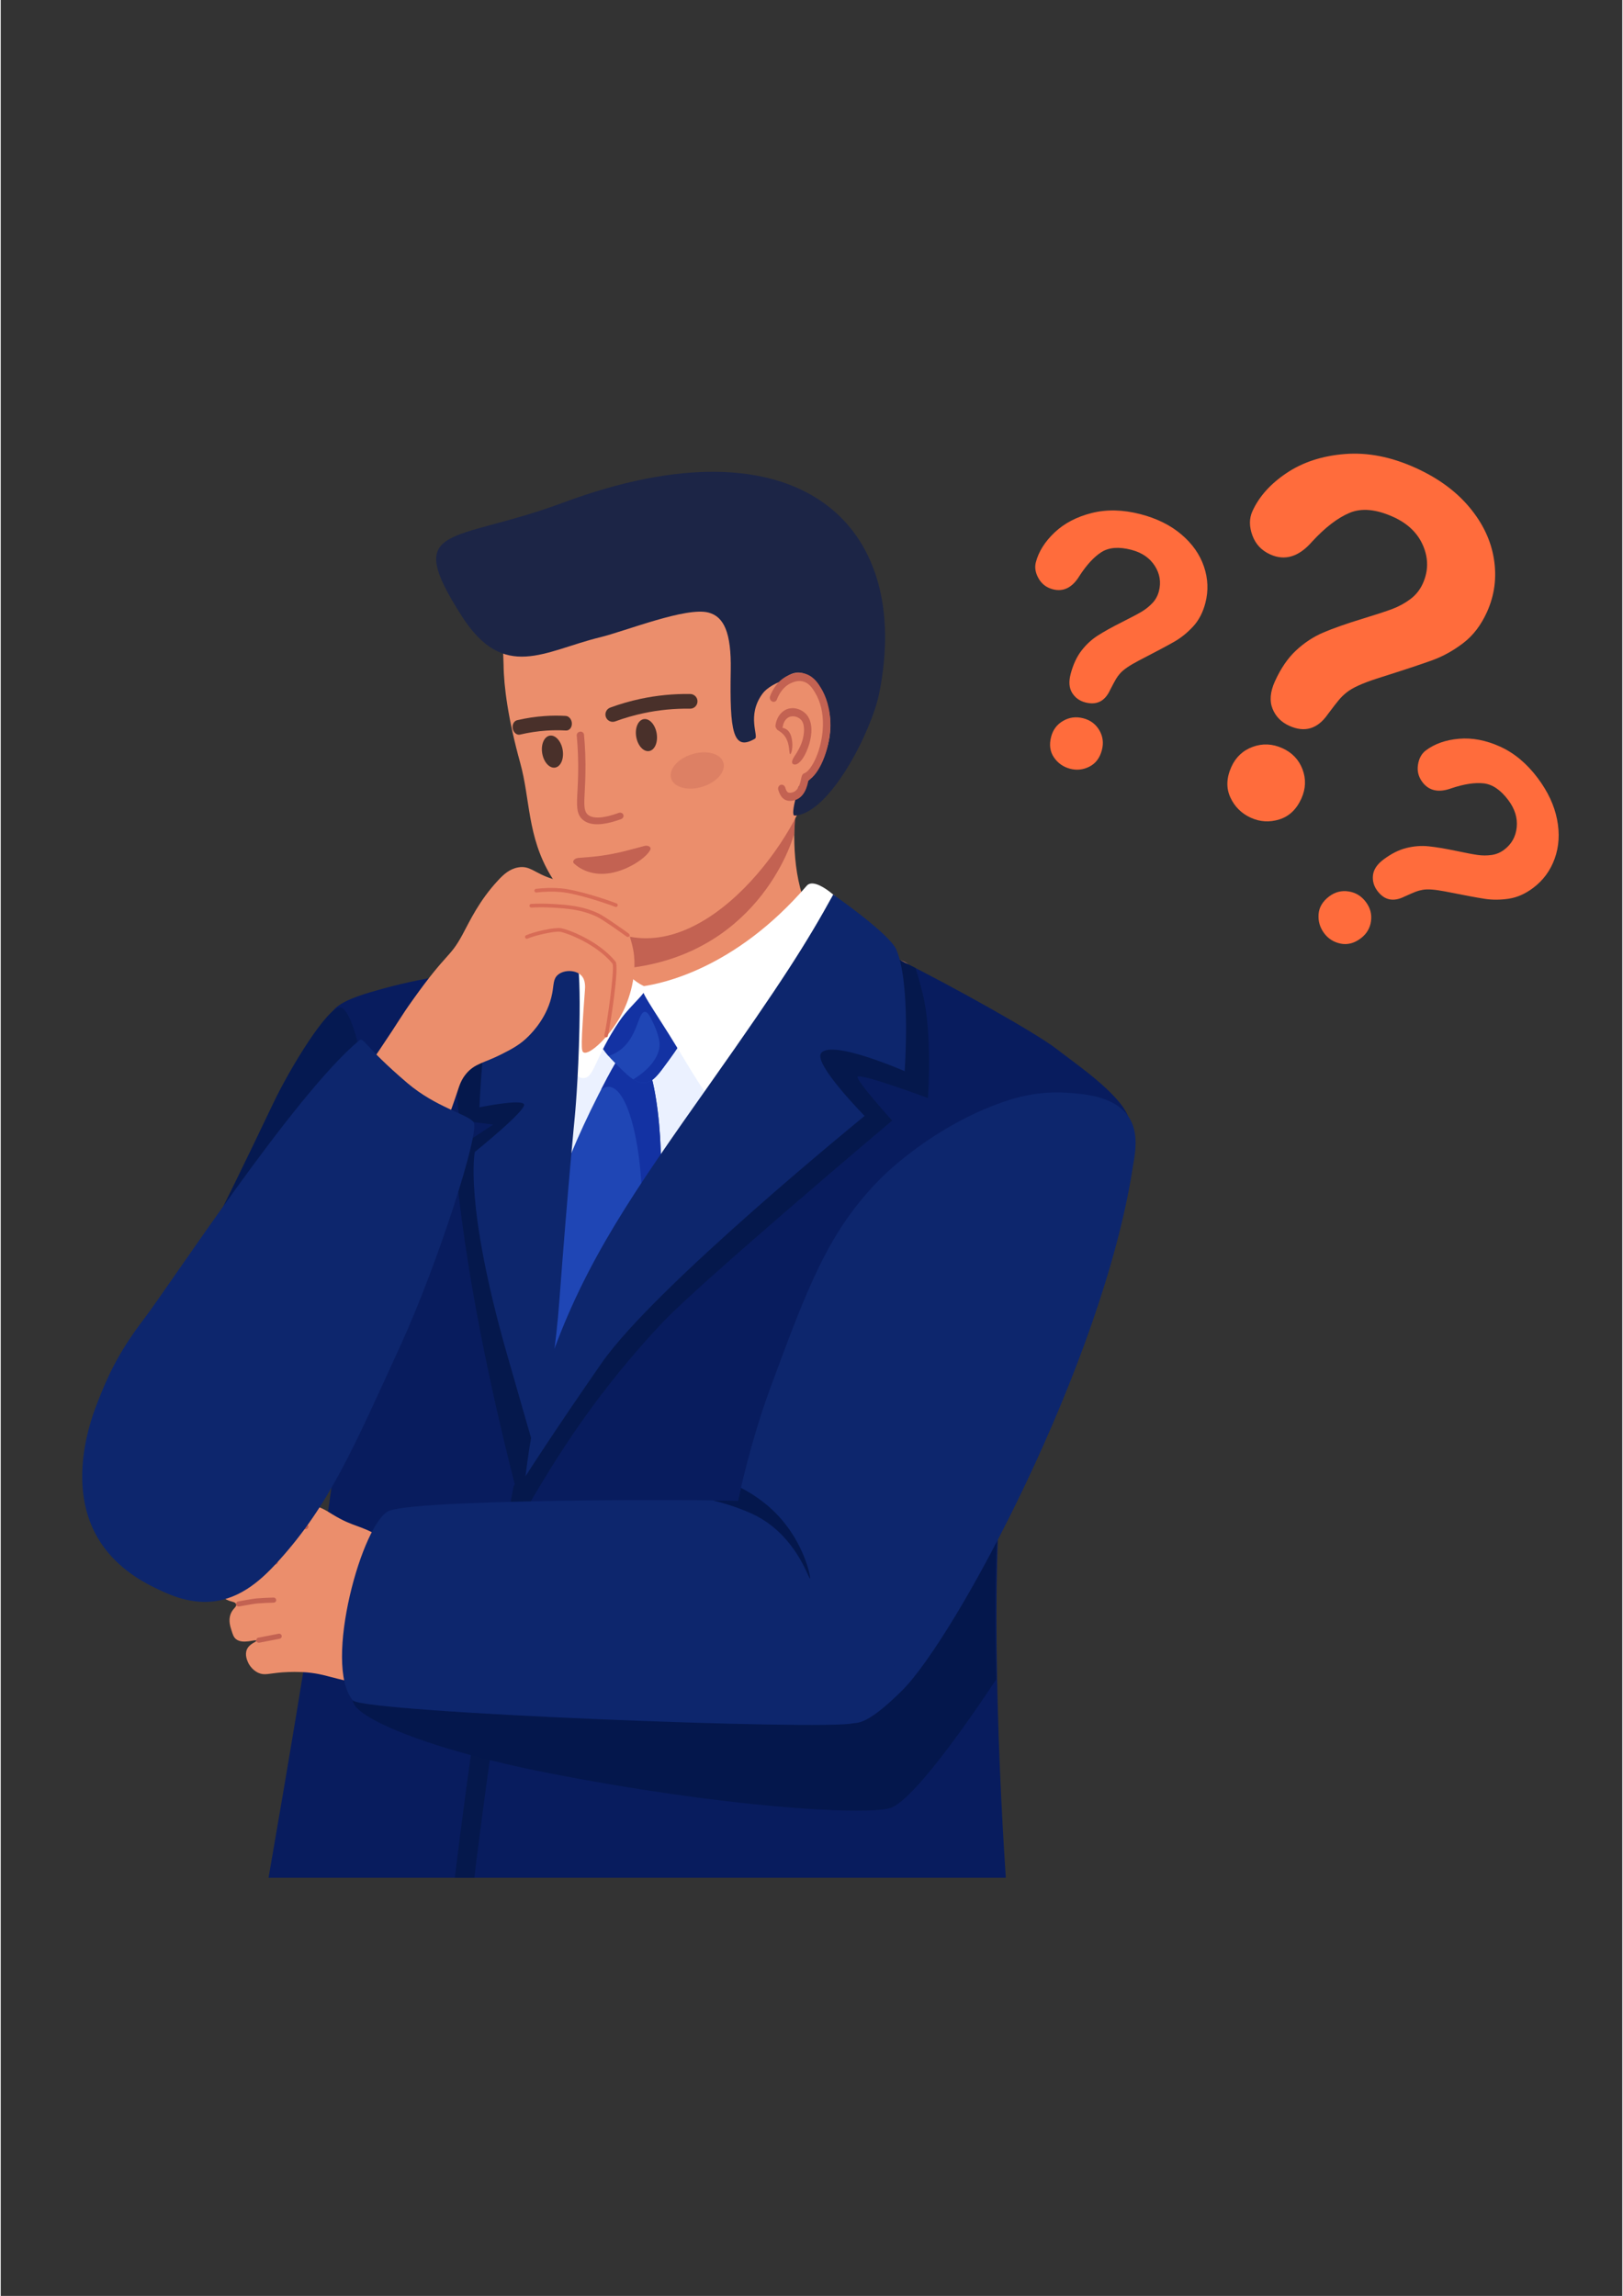 <svg xmlns="http://www.w3.org/2000/svg" xmlns:xlink="http://www.w3.org/1999/xlink" width="794" zoomAndPan="magnify" viewBox="0 0 594.96 842.25" height="1123" preserveAspectRatio="xMidYMid meet" version="1.0"><rect x="0" y="0" width="594.96" height="842.25" fill="#333333" stroke="none"/><defs><clipPath id="978f436079"><path d="M 98 343 L 414.395 343 L 414.395 688.848 L 98 688.848 Z M 98 343 " clip-rule="nonzero"/></clipPath><clipPath id="b2cb08f956"><path d="M 166 542.086 L 195.488 542.086 L 195.488 688.848 L 166 688.848 Z M 166 542.086 " clip-rule="nonzero"/></clipPath><clipPath id="754d66b3dc"><path d="M 483 270.832 L 571.629 270.832 L 571.629 346.871 L 483 346.871 Z M 483 270.832 " clip-rule="nonzero"/></clipPath></defs><path fill="#eb8e6c" d="M 222.926 336.902 C 224.766 321.898 223.391 305.434 226.605 292.48 C 234.27 261.539 278.676 245.738 291.805 256.582 C 299.695 263.105 286.191 297.715 293.281 325.539 C 301.945 359.598 324.484 348.422 332.086 353.137 C 342.742 359.738 317.59 373.699 304.816 382.047 C 286.855 393.789 250.176 437.723 232.43 429.508 C 201.906 415.379 198.801 385.891 203.664 380.887 C 207.352 377.086 219.926 361.398 222.926 336.902 " fill-opacity="1" fill-rule="nonzero"/><path fill="#c36252" d="M 268.406 325.137 C 281.199 317.41 288.555 301.621 291.348 299.195 C 291.77 299.824 290.949 305.133 291.145 305.828 C 288.406 315.578 271.41 356.688 217.605 355.734 C 220.602 351.012 222.266 343.086 222.926 336.902 C 243.051 336.785 257.641 331.633 268.406 325.137 " fill-opacity="1" fill-rule="nonzero"/><path fill="#eb8e6c" d="M 205.758 191.508 C 224.055 180.051 244.352 185.492 249.691 187.148 C 272.797 194.324 284.059 213.918 288.531 221.703 C 304.227 249.027 299.375 276.223 297.98 283.406 C 293.598 305.977 259.211 354.16 226.207 342.363 C 215.043 338.375 208.094 331.809 201.688 321.031 C 193.152 306.664 194.293 293.176 190.605 279.875 C 186.191 263.945 184.57 251.852 184.5 243.887 C 184.457 238.477 181.043 206.984 205.758 191.508 " fill-opacity="1" fill-rule="nonzero"/><path fill="#49302a" d="M 223.637 259.574 C 227.258 258.242 230.984 257.168 234.742 256.367 C 240.719 255.098 246.84 254.496 252.973 254.586 C 254.504 254.609 255.723 255.887 255.645 257.414 C 255.574 258.855 254.383 259.996 252.945 259.973 C 247.191 259.883 241.457 260.441 235.863 261.637 C 232.34 262.383 228.852 263.391 225.457 264.641 C 224.105 265.137 222.602 264.453 222.062 263.121 C 221.492 261.707 222.203 260.098 223.637 259.574 " fill-opacity="1" fill-rule="nonzero"/><path fill="#c36252" d="M 212.543 268.414 C 213.281 268.316 213.941 268.785 214.004 269.465 C 214.457 274.293 214.629 279.215 214.523 284.098 C 214.477 286.441 214.371 288.422 214.281 290.168 C 214.027 295.027 213.898 297.469 215.363 298.812 C 217.164 300.465 221.18 300.242 226.75 298.207 C 227.43 297.957 228.172 298.246 228.43 298.848 L 228.43 298.855 C 228.699 299.492 228.32 300.234 227.605 300.496 C 226.523 300.891 225.496 301.223 224.52 301.492 C 219.359 302.922 215.637 302.625 213.426 300.598 C 211.172 298.527 211.332 295.559 211.609 290.176 C 211.699 288.445 211.805 286.484 211.852 284.18 C 211.953 279.375 211.777 274.539 211.34 269.797 C 211.277 269.129 211.816 268.512 212.543 268.414 " fill-opacity="1" fill-rule="nonzero"/><path fill="#49302a" d="M 235.926 263.809 C 237.996 263.457 240.121 265.793 240.668 269.027 C 241.215 272.262 239.984 275.168 237.91 275.52 C 235.836 275.871 233.715 273.535 233.164 270.301 C 232.617 267.066 233.852 264.164 235.926 263.809 " fill-opacity="1" fill-rule="nonzero"/><path fill="#49302a" d="M 201.434 269.871 C 203.508 269.523 205.629 271.859 206.18 275.09 C 206.727 278.328 205.492 281.23 203.422 281.586 C 201.348 281.938 199.227 279.598 198.68 276.367 C 198.129 273.133 199.363 270.227 201.434 269.871 " fill-opacity="1" fill-rule="nonzero"/><path fill="#49302a" d="M 189.48 264.203 C 192.812 263.422 196.207 262.906 199.605 262.672 C 202.203 262.492 204.785 262.477 207.305 262.629 C 208.562 262.707 209.586 264.031 209.559 265.543 C 209.539 266.977 208.574 268.055 207.383 267.984 C 205.02 267.844 202.594 267.855 200.148 268.023 C 196.93 268.246 193.711 268.734 190.551 269.477 C 189.398 269.754 188.223 268.832 187.887 267.426 C 187.531 265.941 188.258 264.492 189.48 264.203 " fill-opacity="1" fill-rule="nonzero"/><path fill="#c36252" d="M 211.938 314.723 L 215.352 314.453 C 220.27 314.078 225.188 313.238 229.965 311.977 L 236.176 310.336 C 237.586 309.965 238.809 310.762 238.332 311.738 C 236.902 314.648 230.406 319.094 223.844 320.266 C 217.32 321.43 212.73 318.992 210.352 316.781 C 209.543 316.035 210.465 314.836 211.938 314.723 " fill-opacity="1" fill-rule="nonzero"/><path fill="#dd8064" d="M 253.742 276.656 C 259.031 275.047 264.137 276.426 265.141 279.738 C 266.148 283.047 262.672 287.035 257.379 288.645 C 252.09 290.25 246.984 288.871 245.98 285.562 C 244.973 282.25 248.445 278.266 253.742 276.656 " fill-opacity="1" fill-rule="nonzero"/><path fill="#1c2546" d="M 206.309 184.406 C 292.438 152.391 334.984 192.129 322.266 254.578 C 319.559 267.879 304.418 298.395 291.348 299.195 C 287.312 299.449 305.969 254.145 297.859 249.039 C 294.449 246.895 283.07 249.555 279.426 254.578 C 273.602 262.59 278.23 270.113 276.73 270.988 C 268.656 275.73 267.441 268.402 267.848 245.926 C 268.098 231.906 265.273 226.207 259.715 224.727 C 251.508 222.535 229.328 231.488 219.926 233.781 C 199.414 238.777 184.656 250.203 169.16 226.012 C 147.152 191.641 165.562 199.547 206.309 184.406 " fill-opacity="1" fill-rule="nonzero"/><path fill="#eb8e6c" d="M 293.328 246.777 C 299.094 247.398 302.855 255.703 303.953 261.145 C 306.566 274.141 297.656 289.289 291.312 288.551 C 284.258 287.727 276.551 266.805 282.832 254.625 C 283.051 254.195 287.34 246.137 293.328 246.777 " fill-opacity="1" fill-rule="nonzero"/><path fill="#c36252" d="M 291.5 277.012 C 291.309 277.305 291.172 277.516 291.172 277.516 C 291.172 277.488 291.301 277.305 291.5 277.012 " fill-opacity="1" fill-rule="nonzero"/><path fill="#c36252" d="M 288 260.367 C 290.844 258.961 294.105 260.273 295.73 262.227 C 298.566 265.633 297.445 271.633 295.617 275.73 C 294.859 277.438 293.383 280.152 291.551 280.465 C 291.355 280.496 289.199 280.602 291.176 277.516 C 291.34 277.266 291.469 277.059 291.602 276.855 C 291.73 276.66 291.883 276.422 292.051 276.148 C 293.062 274.566 292.641 275.234 292.078 276.102 C 292.84 274.867 293.879 272.957 294.363 270.793 C 295.023 267.855 294.809 265.449 293.77 264.199 C 292.809 263.051 290.781 262.301 289.172 263.098 C 287.992 263.68 287.18 264.977 286.938 266.566 C 286.832 267.27 286.332 267.805 285.68 267.812 C 284.82 267.816 284.137 266.949 284.273 266.02 C 284.645 263.477 286.008 261.352 288 260.367 " fill-opacity="1" fill-rule="nonzero"/><path fill="#c36252" d="M 291.602 276.855 C 291.559 276.914 291.531 276.961 291.5 277.012 C 291.668 276.746 291.879 276.41 292.078 276.102 C 292.07 276.113 292.062 276.137 292.051 276.148 C 291.922 276.344 291.773 276.586 291.602 276.855 " fill-opacity="1" fill-rule="nonzero"/><path fill="#c36252" d="M 295.727 286.52 L 295.723 286.52 Z M 282.281 255.367 C 281.977 256.164 282.371 257.102 283.133 257.387 C 283.793 257.641 284.504 257.312 284.77 256.621 C 285.504 254.715 287.031 251.914 289.961 250.598 C 290.793 250.223 292.734 249.352 294.855 250.141 C 296.852 250.879 297.957 252.707 298.766 254.047 C 300.812 257.422 301.785 261.535 301.668 266.266 C 301.441 275.059 297.426 282.77 294.836 283.672 C 294.027 283.953 293.875 284.73 293.691 285.629 C 293.199 288.066 292.426 290.383 290.098 290.777 C 288.934 290.977 288.406 290.754 287.859 288.941 C 287.629 288.191 286.93 287.727 286.242 287.895 L 286.238 287.895 C 285.473 288.082 285.039 288.953 285.297 289.789 C 285.934 291.895 287.223 294.297 290.598 293.723 C 295 292.977 295.965 288.18 296.328 286.371 C 296.336 286.324 296.344 286.281 296.355 286.234 C 300.07 284.211 304.125 275.77 304.363 266.445 C 304.531 259.762 302.629 255.145 300.996 252.449 C 300.082 250.934 298.543 248.395 295.637 247.316 C 292.559 246.176 289.883 247.379 288.871 247.828 C 285.121 249.516 283.195 253.004 282.281 255.367 " fill-opacity="1" fill-rule="nonzero"/><path fill="#c36252" d="M 288.438 267.672 C 289.996 268.82 290.262 270.988 290.391 272.055 C 290.68 274.387 290.062 276.668 289.656 276.641 C 289.105 276.613 289.77 272.461 287.328 269.629 C 286.062 268.164 284.641 267.832 284.746 267.371 C 284.871 266.84 286.949 266.578 288.438 267.672 " fill-opacity="1" fill-rule="nonzero"/><path fill="#ebf1ff" d="M 196.988 496.227 C 196.66 499.695 195.668 509.938 198.449 510.824 C 202.707 512.184 211.938 490.273 223.977 469.953 C 241.934 439.629 257.586 427.25 272.113 410.105 C 286.137 393.551 296.438 376.09 308.582 338.613 C 304.793 333.828 298.598 325.125 297.449 329.254 C 293.059 345.066 274.715 366.254 247.703 372.152 C 225.824 376.93 222.973 335.828 201.914 343.133 C 201.41 364.32 200.285 381.957 199.18 395.508 C 196.441 428.98 200.109 462.793 196.988 496.227 " fill-opacity="1" fill-rule="nonzero"/><path fill="#1f46b5" d="M 232.086 383.621 C 229.531 383.34 227.059 386.902 222.488 395.48 C 204.68 428.898 200.473 449.141 200.473 449.141 C 198.098 460.582 184.023 528.281 195.957 532.176 C 206.359 535.566 237.348 490.773 241.68 441.801 C 243.945 416.203 239.379 384.418 232.086 383.621 " fill-opacity="1" fill-rule="nonzero"/><path fill="#1332a3" d="M 232.086 383.621 C 229.531 383.34 227.059 386.902 222.488 395.48 C 221.723 396.922 220.984 398.328 220.27 399.719 C 221.332 398.938 222.312 398.605 223.305 398.699 C 231.91 399.496 237.309 431.285 234.633 456.879 C 231.871 483.332 219.922 508.562 207.582 525.641 C 220.82 511.703 238.488 477.887 241.68 441.801 C 243.945 416.203 239.379 384.418 232.086 383.621 " fill-opacity="1" fill-rule="nonzero"/><path fill="#1f46b5" d="M 218.535 376.844 C 218.391 383.086 222.453 387.07 227.57 392.094 C 230.477 394.949 233.281 397.621 236.598 397.172 C 238.641 396.898 240.258 395.535 242.812 392.094 C 249.219 383.441 252.422 379.121 251.277 374.02 C 249.367 365.504 236.352 358.566 227.004 363.285 C 222.02 365.805 218.664 371.336 218.535 376.844 " fill-opacity="1" fill-rule="nonzero"/><path fill="#1332a3" d="M 251.277 374.02 C 249.367 365.504 236.352 358.566 227.004 363.285 C 222.02 365.805 218.664 371.336 218.535 376.844 C 218.438 381.039 220.25 384.219 223 387.379 C 224.234 386.98 225.691 386.348 227.137 385.293 C 233.855 380.375 233.801 371.117 236.375 371.18 C 237.426 371.207 238.184 372.77 239.535 375.562 C 240.777 378.129 241.629 381.066 241.727 382.859 C 241.957 387.176 238.23 392.277 232.074 395.957 C 233.508 396.871 234.992 397.391 236.598 397.172 C 238.641 396.898 240.258 395.535 242.812 392.094 C 249.219 383.441 252.422 379.121 251.277 374.02 " fill-opacity="1" fill-rule="nonzero"/><path fill="#ffffff" d="M 235.973 361.754 C 242.055 360.84 269.195 355.754 295.723 324.938 C 299.012 321.113 309.676 331.355 311.113 334.477 C 314.969 342.863 277.805 408.996 262.566 404.52 C 259.934 403.742 256.105 397.414 248.457 384.746 C 239.367 369.715 233.254 362.164 235.973 361.754 " fill-opacity="1" fill-rule="nonzero"/><g clip-path="url(#978f436079)"><path fill="#081c5e" d="M 413.566 409.32 C 409.965 400.75 394.242 390.141 387.316 384.746 C 379.812 378.906 349.059 361.754 330.586 352.551 C 322.969 348.758 317.457 344.457 316.605 343.379 C 304.461 380.859 286.137 393.551 272.113 410.105 C 257.586 427.25 241.934 439.629 223.977 469.953 C 211.938 490.273 202.707 512.184 198.449 510.824 C 195.668 509.938 196.66 499.695 196.988 496.227 C 200.109 462.793 196.441 428.98 199.18 395.508 C 200.285 381.957 201.41 364.32 201.914 343.133 C 201.074 343.426 200.223 343.734 199.344 344.078 C 190.066 347.738 191.285 349.539 180.715 353.398 C 167.305 358.297 160.5 357.156 140.074 362.723 C 126.688 366.367 122.484 368.789 120.598 372.887 C 117.777 379.02 121.375 386.195 122.289 388.137 C 126.41 396.855 127.012 422.754 128.219 474.559 C 128.988 507.609 111.449 612.77 98.25 688.938 L 368.785 688.938 C 365.438 639.293 363.141 565.422 368.688 532.352 C 370.59 521.012 344.48 569.176 349.215 547.422 C 353.957 525.641 357.695 527.305 369.535 491.504 C 382.359 452.742 378.461 449.332 388.164 437.277 C 397.219 426.035 417.359 418.34 413.566 409.32 " fill-opacity="1" fill-rule="nonzero"/></g><path fill="#eb8e6c" d="M 149.719 571.723 C 147.715 569.734 143.945 566.609 139.297 563.816 C 131.625 559.211 129.711 560.41 121.684 555.527 C 119.574 554.242 117.473 552.801 114.164 552.145 C 112.805 551.875 112.539 551.996 107.664 551.367 C 104.805 551 103.359 550.809 102.676 550.551 C 99.766 549.449 99.098 547.84 97.113 548.066 C 95.992 548.191 95.07 548.84 94.316 549.367 C 93.371 550.027 92.547 550.609 92.195 551.559 C 91.379 553.766 93.699 556.324 93.926 556.566 C 96.07 558.875 98.867 558.922 98.801 559.438 C 98.73 560.016 95.277 559.762 90.57 560.266 C 87.285 560.621 84.66 560.926 81.551 562.266 C 78.504 563.582 76.805 565.109 75.262 566.535 C 73.258 568.375 72.805 569.391 72.691 570.34 C 72.676 570.426 72.438 572.648 73.891 573.922 C 74.84 574.75 76.074 574.789 78.34 574.586 C 83.34 574.129 86.879 573.066 87.012 573.418 C 87.129 573.738 84.152 574.418 82.383 577.109 C 81.391 578.625 81.184 580.168 81.09 580.922 C 80.914 582.328 80.656 584.383 81.789 585.871 C 83.297 587.852 86.012 587.191 86.371 588.547 C 86.652 589.59 85.059 590.031 84.293 592.254 C 83.523 594.488 84.215 596.676 84.648 598.039 C 85.172 599.695 85.461 600.594 86.289 601.277 C 88.805 603.348 93.559 601.223 93.777 601.867 C 93.93 602.336 91.285 602.898 90.328 605.078 C 89.473 607.02 90.434 609.16 90.734 609.832 C 90.906 610.207 91.988 612.52 94.527 613.676 C 96.816 614.711 98.238 613.887 103.391 613.488 C 103.391 613.488 106.762 613.227 110.488 613.387 C 115.449 613.605 119.082 614.66 120.461 615.023 C 128.375 617.098 148.609 622.402 156.824 615.109 C 165.902 607.055 161.062 582.957 149.719 571.723 " fill-opacity="1" fill-rule="nonzero"/><path fill="#c36252" d="M 98.805 559.406 C 98.875 558.914 99.309 558.562 99.801 558.602 C 100.59 558.664 101.602 558.715 102.527 558.758 C 103.398 558.797 104.223 558.84 104.797 558.887 C 107.156 559.082 109.551 559.156 111.938 559.109 C 112.445 559.098 112.875 559.5 112.895 560.012 C 112.91 560.535 112.5 560.969 111.98 560.984 C 109.535 561.031 107.066 560.957 104.645 560.754 C 104.098 560.707 103.293 560.668 102.438 560.629 C 101.457 560.582 100.461 560.531 99.656 560.469 C 99.113 560.426 98.73 559.938 98.805 559.406 " fill-opacity="1" fill-rule="nonzero"/><path fill="#c36252" d="M 87.012 573.41 C 86.953 572.902 87.312 572.441 87.82 572.375 C 87.984 572.352 88.156 572.328 88.34 572.309 C 89.996 572.094 92.055 571.824 93.199 571.789 C 95.746 571.703 98.324 571.801 100.879 572.082 C 101.391 572.137 101.758 572.613 101.691 573.133 C 101.629 573.641 101.172 573.996 100.66 573.941 C 98.203 573.672 95.715 573.578 93.262 573.66 C 92.211 573.695 90.109 573.965 88.582 574.164 C 88.402 574.188 88.223 574.207 88.059 574.23 C 87.543 574.297 87.066 573.93 87.012 573.41 " fill-opacity="1" fill-rule="nonzero"/><path fill="#c36252" d="M 86.371 588.527 C 86.301 588.027 86.641 587.562 87.137 587.477 C 87.699 587.383 88.348 587.266 89.02 587.141 C 90.812 586.816 92.84 586.449 94.188 586.344 C 96.148 586.188 98.141 586.094 100.117 586.055 C 100.633 586.047 101.062 586.461 101.066 586.984 C 101.074 587.5 100.66 587.918 100.148 587.926 C 98.211 587.965 96.262 588.059 94.332 588.211 C 93.086 588.309 91.105 588.664 89.359 588.984 C 88.68 589.109 88.027 589.23 87.457 589.32 C 86.934 589.41 86.441 589.055 86.371 588.527 " fill-opacity="1" fill-rule="nonzero"/><path fill="#c36252" d="M 93.777 601.867 C 93.68 601.359 94.012 600.867 94.516 600.77 L 101.988 599.324 C 102.5 599.227 102.988 599.559 103.086 600.07 C 103.18 600.574 102.855 601.066 102.344 601.164 L 94.871 602.609 C 94.363 602.707 93.871 602.375 93.777 601.867 " fill-opacity="1" fill-rule="nonzero"/><g clip-path="url(#b2cb08f956)"><path fill="#05184c" d="M 173.762 688.938 C 178.496 649.133 187.789 586.609 195.195 547.23 C 195.566 545.258 194.266 543.348 192.293 542.977 C 191.336 542.793 190.367 542.996 189.559 543.547 C 188.754 544.098 188.207 544.926 188.027 545.887 C 180.531 585.738 171.422 648.668 166.598 688.938 L 173.762 688.938 " fill-opacity="1" fill-rule="nonzero"/></g><path fill="#05184c" d="M 169.027 411.078 L 180.699 412.539 L 166.598 421.785 C 166.598 421.785 168.324 468.008 191.219 554.613 C 192.125 558.047 206.219 523.879 242.938 485.035 C 257.016 470.148 327.059 411.078 327.059 411.078 C 327.059 411.078 313.664 396.215 314.418 395.023 C 315.34 393.555 340.188 402.809 340.188 402.809 C 340.188 402.809 341.973 379.41 338.242 364.367 C 337.406 361 336.531 357.922 335.672 355.129 C 333.898 354.219 332.191 353.355 330.586 352.551 C 322.969 348.758 317.457 344.457 316.605 343.379 C 304.461 380.859 286.137 393.551 272.113 410.105 C 257.586 427.25 241.934 439.629 223.977 469.953 C 211.938 490.273 202.707 512.184 198.449 510.824 C 195.668 509.938 196.66 499.695 196.988 496.227 C 200.109 462.793 196.441 428.98 199.18 395.508 C 200.285 381.957 201.41 364.32 201.914 343.133 C 201.074 343.426 200.223 343.734 199.344 344.078 C 190.066 347.738 191.285 349.539 180.715 353.398 C 176.871 354.805 173.566 355.711 170.332 356.422 C 166.652 392.344 167.008 409.379 169.027 411.078 " fill-opacity="1" fill-rule="nonzero"/><path fill="#0d266d" d="M 192.574 541.496 C 192.574 541.496 195.016 517.602 201.887 498.281 C 214.602 462.52 232.07 437.426 260.309 397.457 C 286.527 360.344 295.75 345.832 305.445 328.176 C 305.445 328.176 326.18 342.555 328.648 348.434 C 334 361.176 331.656 392.953 331.656 392.953 C 331.656 392.953 304.484 381.043 300.953 386.445 C 298.332 390.445 316.969 409.375 316.969 409.375 C 316.969 409.375 239.93 472.031 220.512 499.977 C 202.723 525.582 192.574 541.496 192.574 541.496 " fill-opacity="1" fill-rule="nonzero"/><path fill="#ffffff" d="M 235.973 361.754 C 238.727 363.086 231.383 368.098 227.004 374.582 C 217.941 387.992 217.805 395.191 214.02 395.48 C 208.738 395.883 203.816 382.27 203.293 380.797 C 200.219 372.094 202.645 370.164 200.473 355.375 C 198.883 344.531 196.969 341.387 199.344 337.867 C 202.332 333.434 209.312 332.539 214.02 333.352 C 227.309 335.625 221.234 354.629 235.973 361.754 " fill-opacity="1" fill-rule="nonzero"/><path fill="#0d266d" d="M 195.957 532.176 C 195.957 532.176 202.41 511.371 204.992 476.82 C 208.062 435.699 210.637 409.602 210.637 409.602 C 210.637 409.602 211.926 396.488 212.328 376.844 C 212.875 349.984 210.887 345.621 207.809 344.078 C 202.348 341.336 192.559 347.059 188.055 354.246 C 185.098 358.961 179.988 359.41 179.117 366.391 C 176.32 388.793 175.633 406.215 175.633 406.215 C 175.633 406.215 190.891 403.07 192.004 405.082 C 193.137 407.121 173.941 422.594 173.941 422.594 C 173.941 422.594 169.941 441.316 185.633 496.359 C 192.574 520.676 195.957 532.176 195.957 532.176 " fill-opacity="1" fill-rule="nonzero"/><path fill="#051951" d="M 124.496 369.551 C 119.895 369.406 106.289 391.516 99.984 404.738 C 78.5 449.758 73.539 458.562 67.211 470.82 C 43.629 516.473 78.688 477.668 80.801 502.801 C 81.445 510.422 79 531.516 89.27 550.812 C 91.676 555.336 94.176 558.746 97.734 559.285 C 107.234 560.727 117.406 540.707 120.883 533.867 C 149.355 477.816 134.5 369.855 124.496 369.551 " fill-opacity="1" fill-rule="nonzero"/><path fill="#eb8e6c" d="M 121.773 412.66 C 122.223 408.059 124.047 407.289 138.723 385.523 C 147.102 373.098 146.297 373.668 151.234 366.738 C 164.078 348.73 164.633 351.73 169.488 342.734 C 172.102 337.891 175.484 330.461 182.527 322.906 C 184.453 320.84 186.637 318.781 189.832 318.207 C 194.27 317.41 195.809 320.359 202.348 322.383 C 211.957 325.359 216.082 321.297 221.117 325.512 C 223.652 327.641 225.77 331.32 226.332 332.297 C 226.66 332.867 227.617 334.574 228.938 338.035 C 230.254 341.484 231.562 345.695 232.07 348.473 C 234.039 359.273 229.09 369.551 228.414 370.914 C 224.016 379.852 216.008 387.316 213.816 386.047 C 212.984 385.562 212.82 383.711 214.34 363.348 C 214.434 362.062 214.625 359.523 213.031 357.867 C 211.008 355.754 206.688 355.688 204.43 357.605 C 202.676 359.098 202.961 361.113 202.348 364.387 C 200.746 372.875 195.238 378.508 193.738 380.043 C 190.559 383.297 187.273 384.961 183.57 386.824 C 177.398 389.945 173.957 390.098 170.793 393.871 C 168.992 396.023 168.328 398.105 167.664 400.137 C 165.27 407.48 162.32 414.648 160.105 422.051 C 155.762 436.543 153.59 443.785 150.195 445.012 C 141.125 448.281 120.141 429.293 121.773 412.66 " fill-opacity="1" fill-rule="nonzero"/><path fill="#d86c56" d="M 221.867 380.504 C 221.566 380.379 221.402 380.062 221.477 379.746 C 222.43 375.883 225.223 355.973 224.52 353.641 C 224.5 353.566 224.453 353.504 224.406 353.441 C 218.461 346.23 207.715 342.254 205.355 341.832 C 203.172 341.445 195.551 343.289 193.301 344.328 C 193.012 344.457 192.68 344.371 192.492 344.113 L 192.48 344.102 C 192.234 343.762 192.359 343.281 192.746 343.109 C 195.418 341.902 203.082 340.059 205.59 340.504 C 208.172 340.961 219.27 345.016 225.551 352.719 C 227.035 354.543 223.738 375.621 222.762 380.043 C 222.676 380.441 222.25 380.664 221.867 380.504 " fill-opacity="1" fill-rule="nonzero"/><path fill="#d86c56" d="M 230.074 343.738 C 229.941 343.738 229.812 343.684 229.656 343.586 L 229.652 343.586 C 229.641 343.578 229.617 343.559 229.586 343.539 C 229.512 343.488 229.422 343.426 229.324 343.355 L 229.328 343.352 C 227.699 342.172 220.816 337.27 218.742 336.297 C 212.977 333.598 207.68 333.277 202.562 332.969 C 199.973 332.812 197.328 332.801 194.691 332.934 C 194.332 332.949 194.02 332.68 194 332.32 L 194 332.289 C 193.977 331.922 194.262 331.609 194.625 331.586 C 197.312 331.453 200.008 331.465 202.648 331.625 C 207.645 331.926 213.312 332.27 219.316 335.078 C 220.367 335.566 222.559 336.969 225.848 339.242 C 228.559 341.121 229.766 341.957 230.305 342.398 C 230.383 342.453 230.426 342.488 230.441 342.496 L 230.434 342.508 C 230.734 342.777 230.734 342.875 230.738 343.039 L 230.75 343.457 L 230.379 343.652 C 230.262 343.711 230.168 343.738 230.074 343.738 " fill-opacity="1" fill-rule="nonzero"/><path fill="#d86c56" d="M 226.324 332.32 C 226.184 332.648 225.812 332.809 225.477 332.676 C 221.727 331.207 210.902 327.676 205.418 327.227 C 202.48 326.992 199.504 327.051 196.559 327.406 C 196.203 327.449 195.879 327.199 195.828 326.844 L 195.824 326.816 C 195.777 326.449 196.031 326.109 196.402 326.066 C 199.43 325.699 202.496 325.641 205.527 325.883 C 211.109 326.34 221.895 329.812 225.977 331.426 C 226.32 331.559 226.477 331.949 226.332 332.289 L 226.324 332.32 " fill-opacity="1" fill-rule="nonzero"/><path fill="#0d266d" d="M 131.469 381.727 C 107.648 401.59 61.98 471.535 52.57 483.82 C 42.758 496.633 38.988 505.641 35.641 514.102 C 33.57 519.355 23.176 545.645 36.773 566.062 C 43.27 575.828 52.859 580.648 56.527 582.445 C 61.113 584.684 68.605 588.352 77.418 587.531 C 88.48 586.492 96.324 578.871 102.25 572.277 C 120.652 551.816 129.305 531.566 146.844 493.203 C 160.328 463.723 176.043 414.801 173.484 411.637 C 171.02 408.582 159.746 406.312 149.09 397.223 C 133.039 383.531 133.23 380.266 131.469 381.727 " fill-opacity="1" fill-rule="nonzero"/><path fill="#04174c" d="M 276.488 583.809 C 218.715 634.605 129.105 611.68 129.18 623.77 C 129.215 629.984 157.172 641.816 199.906 650.223 C 265.117 663.051 315.977 665.953 326.086 663.359 C 332.805 661.637 348.637 641.156 365.266 616.062 C 364.363 584.004 365.035 554.117 368.688 532.352 C 370.59 521.012 344.48 569.176 349.215 547.422 C 353.395 528.223 356.797 527.23 365.652 502.75 C 359.504 503.27 353.668 504.293 348.695 505.711 C 311.062 516.449 313.699 551.094 276.488 583.809 " fill-opacity="1" fill-rule="nonzero"/><path fill="#0d266d" d="M 268.234 564.832 C 268.902 555.25 274.867 529.457 282.324 509.301 C 296.164 471.871 303.645 451.652 322.965 432.199 C 324.656 430.496 342.281 413.094 367.84 404.234 C 372.262 402.703 380.375 400.234 390.703 400.848 C 396.902 401.219 408.234 401.891 413.566 409.32 C 418.098 415.633 416.008 424.02 415.258 428.805 C 404.062 500.57 350.355 600.793 330.586 620.289 C 319.555 631.172 315.535 632.07 312.805 632.148 C 292.266 632.746 265.426 604.957 268.234 564.832 " fill-opacity="1" fill-rule="nonzero"/><path fill="#0d266d" d="M 142.613 554.199 C 132.805 557.898 118.086 610.668 129.18 623.77 C 132.977 628.258 303.43 634.863 312.805 632.148 C 323.914 628.934 324.715 625.406 328.047 610.125 C 332.273 590.75 313.43 574.184 298.41 560.98 C 292.422 555.711 293.469 553.102 285.973 551.195 C 280.723 549.859 155.254 549.438 142.613 554.199 " fill-opacity="1" fill-rule="nonzero"/><path fill="#04174c" d="M 280.863 558.262 C 292.723 566.375 296.477 579.262 296.914 579.062 C 297.289 578.891 295.34 568.578 287.793 558.992 C 283 552.902 277.215 548.711 271.598 545.805 C 271.219 547.441 270.871 549.023 270.551 550.543 C 267.738 550.496 264.617 550.449 261.254 550.414 C 265.355 551.43 269.398 552.688 273.211 554.25 C 276.434 555.57 278.707 556.785 280.863 558.262 " fill-opacity="1" fill-rule="nonzero"/><path fill="#ff6c3c" d="M 458.734 300.012 C 455.262 298.441 452.738 295.949 451.164 292.531 C 449.586 289.117 449.711 285.387 451.527 281.344 C 453.145 277.754 455.758 275.301 459.363 273.98 C 462.969 272.66 466.594 272.824 470.238 274.465 C 473.824 276.082 476.289 278.668 477.637 282.219 C 478.977 285.77 478.84 289.344 477.227 292.93 C 475.43 296.918 472.738 299.473 469.152 300.598 C 465.566 301.719 462.094 301.523 458.734 300.012 Z M 459.234 187.594 C 461.672 182.184 465.875 177.484 471.848 173.496 C 477.82 169.508 484.961 167.195 493.258 166.551 C 501.559 165.91 510.152 167.59 519.031 171.594 C 527.281 175.316 533.883 180.121 538.824 186.02 C 543.77 191.914 546.785 198.258 547.867 205.051 C 548.953 211.844 548.113 218.316 545.34 224.465 C 543.16 229.309 540.266 233.105 536.664 235.863 C 533.059 238.625 529.305 240.719 525.41 242.152 C 521.516 243.578 514.656 245.848 504.836 248.957 C 502.105 249.848 499.855 250.703 498.086 251.516 C 496.316 252.324 494.898 253.16 493.824 254.016 C 492.758 254.867 491.816 255.777 491.004 256.75 C 490.188 257.715 488.84 259.457 486.961 261.965 C 483.211 267.398 478.492 268.836 472.797 266.27 C 469.836 264.934 467.785 262.84 466.641 259.996 C 465.488 257.148 465.773 253.816 467.488 250.004 C 469.648 245.215 472.254 241.406 475.309 238.574 C 478.367 235.734 481.715 233.547 485.352 232.004 C 488.996 230.457 493.715 228.797 499.508 227.027 C 504.586 225.48 508.305 224.262 510.656 223.371 C 513.008 222.48 515.188 221.285 517.195 219.793 C 519.203 218.297 520.734 216.383 521.785 214.051 C 523.836 209.492 523.871 204.887 521.902 200.227 C 519.922 195.57 516.262 192.031 510.91 189.617 C 504.648 186.793 499.328 186.297 494.945 188.125 C 490.559 189.953 485.961 193.477 481.145 198.703 C 476.312 204.266 471.188 205.828 465.785 203.391 C 462.594 201.953 460.41 199.617 459.234 196.379 C 458.059 193.145 458.059 190.215 459.234 187.594 " fill-opacity="1" fill-rule="nonzero"/><g clip-path="url(#754d66b3dc)"><path fill="#ff6c3c" d="M 485.602 342.383 C 484.039 340.301 483.348 337.98 483.527 335.41 C 483.711 332.848 485.012 330.66 487.43 328.836 C 489.582 327.223 491.949 326.617 494.543 327.016 C 497.133 327.414 499.246 328.703 500.887 330.891 C 502.504 333.035 503.125 335.398 502.762 337.965 C 502.398 340.531 501.141 342.625 498.996 344.238 C 496.605 346.035 494.156 346.672 491.641 346.164 C 489.125 345.652 487.113 344.395 485.602 342.383 Z M 522.898 275.285 C 526.137 272.852 530.195 271.43 535.082 271.008 C 539.969 270.59 544.996 271.559 550.176 273.91 C 555.355 276.262 559.941 280.098 563.938 285.418 C 567.648 290.363 570.012 295.414 571.031 300.57 C 572.051 305.73 571.766 310.52 570.18 314.938 C 568.594 319.363 565.957 322.953 562.277 325.719 C 559.379 327.902 556.398 329.219 553.336 329.684 C 550.27 330.145 547.336 330.164 544.535 329.738 C 541.734 329.309 536.883 328.402 529.984 327.027 C 528.055 326.66 526.43 326.43 525.105 326.332 C 523.777 326.234 522.656 326.266 521.734 326.426 C 520.812 326.586 519.949 326.82 519.145 327.129 C 518.34 327.445 516.961 328.039 515.008 328.922 C 510.977 330.938 507.68 330.238 505.117 326.828 C 503.789 325.055 503.25 323.125 503.496 321.043 C 503.746 318.965 505.012 317.062 507.297 315.348 C 510.16 313.191 512.973 311.773 515.738 311.086 C 518.5 310.395 521.223 310.191 523.91 310.465 C 526.594 310.738 529.965 311.305 534.016 312.148 C 537.562 312.898 540.188 313.395 541.887 313.637 C 543.59 313.879 545.285 313.883 546.977 313.652 C 548.672 313.422 550.219 312.777 551.613 311.727 C 554.344 309.68 555.879 306.938 556.23 303.496 C 556.578 300.055 555.551 296.734 553.148 293.523 C 550.332 289.773 547.312 287.723 544.086 287.371 C 540.863 287.02 536.953 287.613 532.348 289.152 C 527.621 290.891 524.047 290.137 521.613 286.898 C 520.18 284.984 519.641 282.867 520.004 280.543 C 520.363 278.215 521.328 276.465 522.898 275.285 " fill-opacity="1" fill-rule="nonzero"/></g><path fill="#ff6c3c" d="M 392.406 282.023 C 389.887 281.367 387.902 279.984 386.445 277.867 C 384.992 275.746 384.641 273.223 385.406 270.289 C 386.078 267.688 387.555 265.734 389.832 264.43 C 392.102 263.125 394.562 262.816 397.207 263.5 C 399.805 264.176 401.762 265.633 403.078 267.867 C 404.391 270.102 404.711 272.523 404.035 275.125 C 403.289 278.016 401.77 280.047 399.484 281.219 C 397.203 282.383 394.84 282.652 392.406 282.023 Z M 379.789 206.293 C 380.809 202.371 383.098 198.723 386.656 195.348 C 390.219 191.977 394.758 189.598 400.273 188.203 C 405.785 186.816 411.762 186.953 418.199 188.625 C 424.18 190.176 429.18 192.656 433.188 196.051 C 437.191 199.453 439.953 203.371 441.469 207.824 C 442.98 212.27 443.156 216.719 442 221.18 C 441.094 224.691 439.582 227.582 437.473 229.855 C 435.363 232.133 433.082 233.973 430.621 235.387 C 428.164 236.793 423.809 239.113 417.559 242.34 C 415.82 243.254 414.402 244.086 413.309 244.84 C 412.211 245.59 411.352 246.312 410.73 247.016 C 410.109 247.711 409.578 248.434 409.145 249.184 C 408.711 249.926 408 251.254 407.02 253.16 C 405.125 257.25 402.113 258.758 397.988 257.691 C 395.84 257.133 394.215 255.961 393.113 254.176 C 392.016 252.391 391.82 250.117 392.539 247.352 C 393.438 243.879 394.754 241.016 396.484 238.754 C 398.215 236.492 400.215 234.633 402.488 233.172 C 404.762 231.715 407.746 230.051 411.441 228.195 C 414.688 226.562 417.047 225.316 418.527 224.445 C 420.008 223.57 421.336 222.52 422.52 221.281 C 423.699 220.047 424.504 218.582 424.945 216.891 C 425.801 213.586 425.297 210.477 423.434 207.57 C 421.562 204.66 418.688 202.703 414.809 201.695 C 410.27 200.516 406.633 200.797 403.887 202.527 C 401.152 204.266 398.461 207.172 395.816 211.246 C 393.207 215.551 389.938 217.191 386.02 216.176 C 383.707 215.57 381.965 214.25 380.805 212.207 C 379.637 210.164 379.301 208.195 379.789 206.293 " fill-opacity="1" fill-rule="nonzero"/></svg>